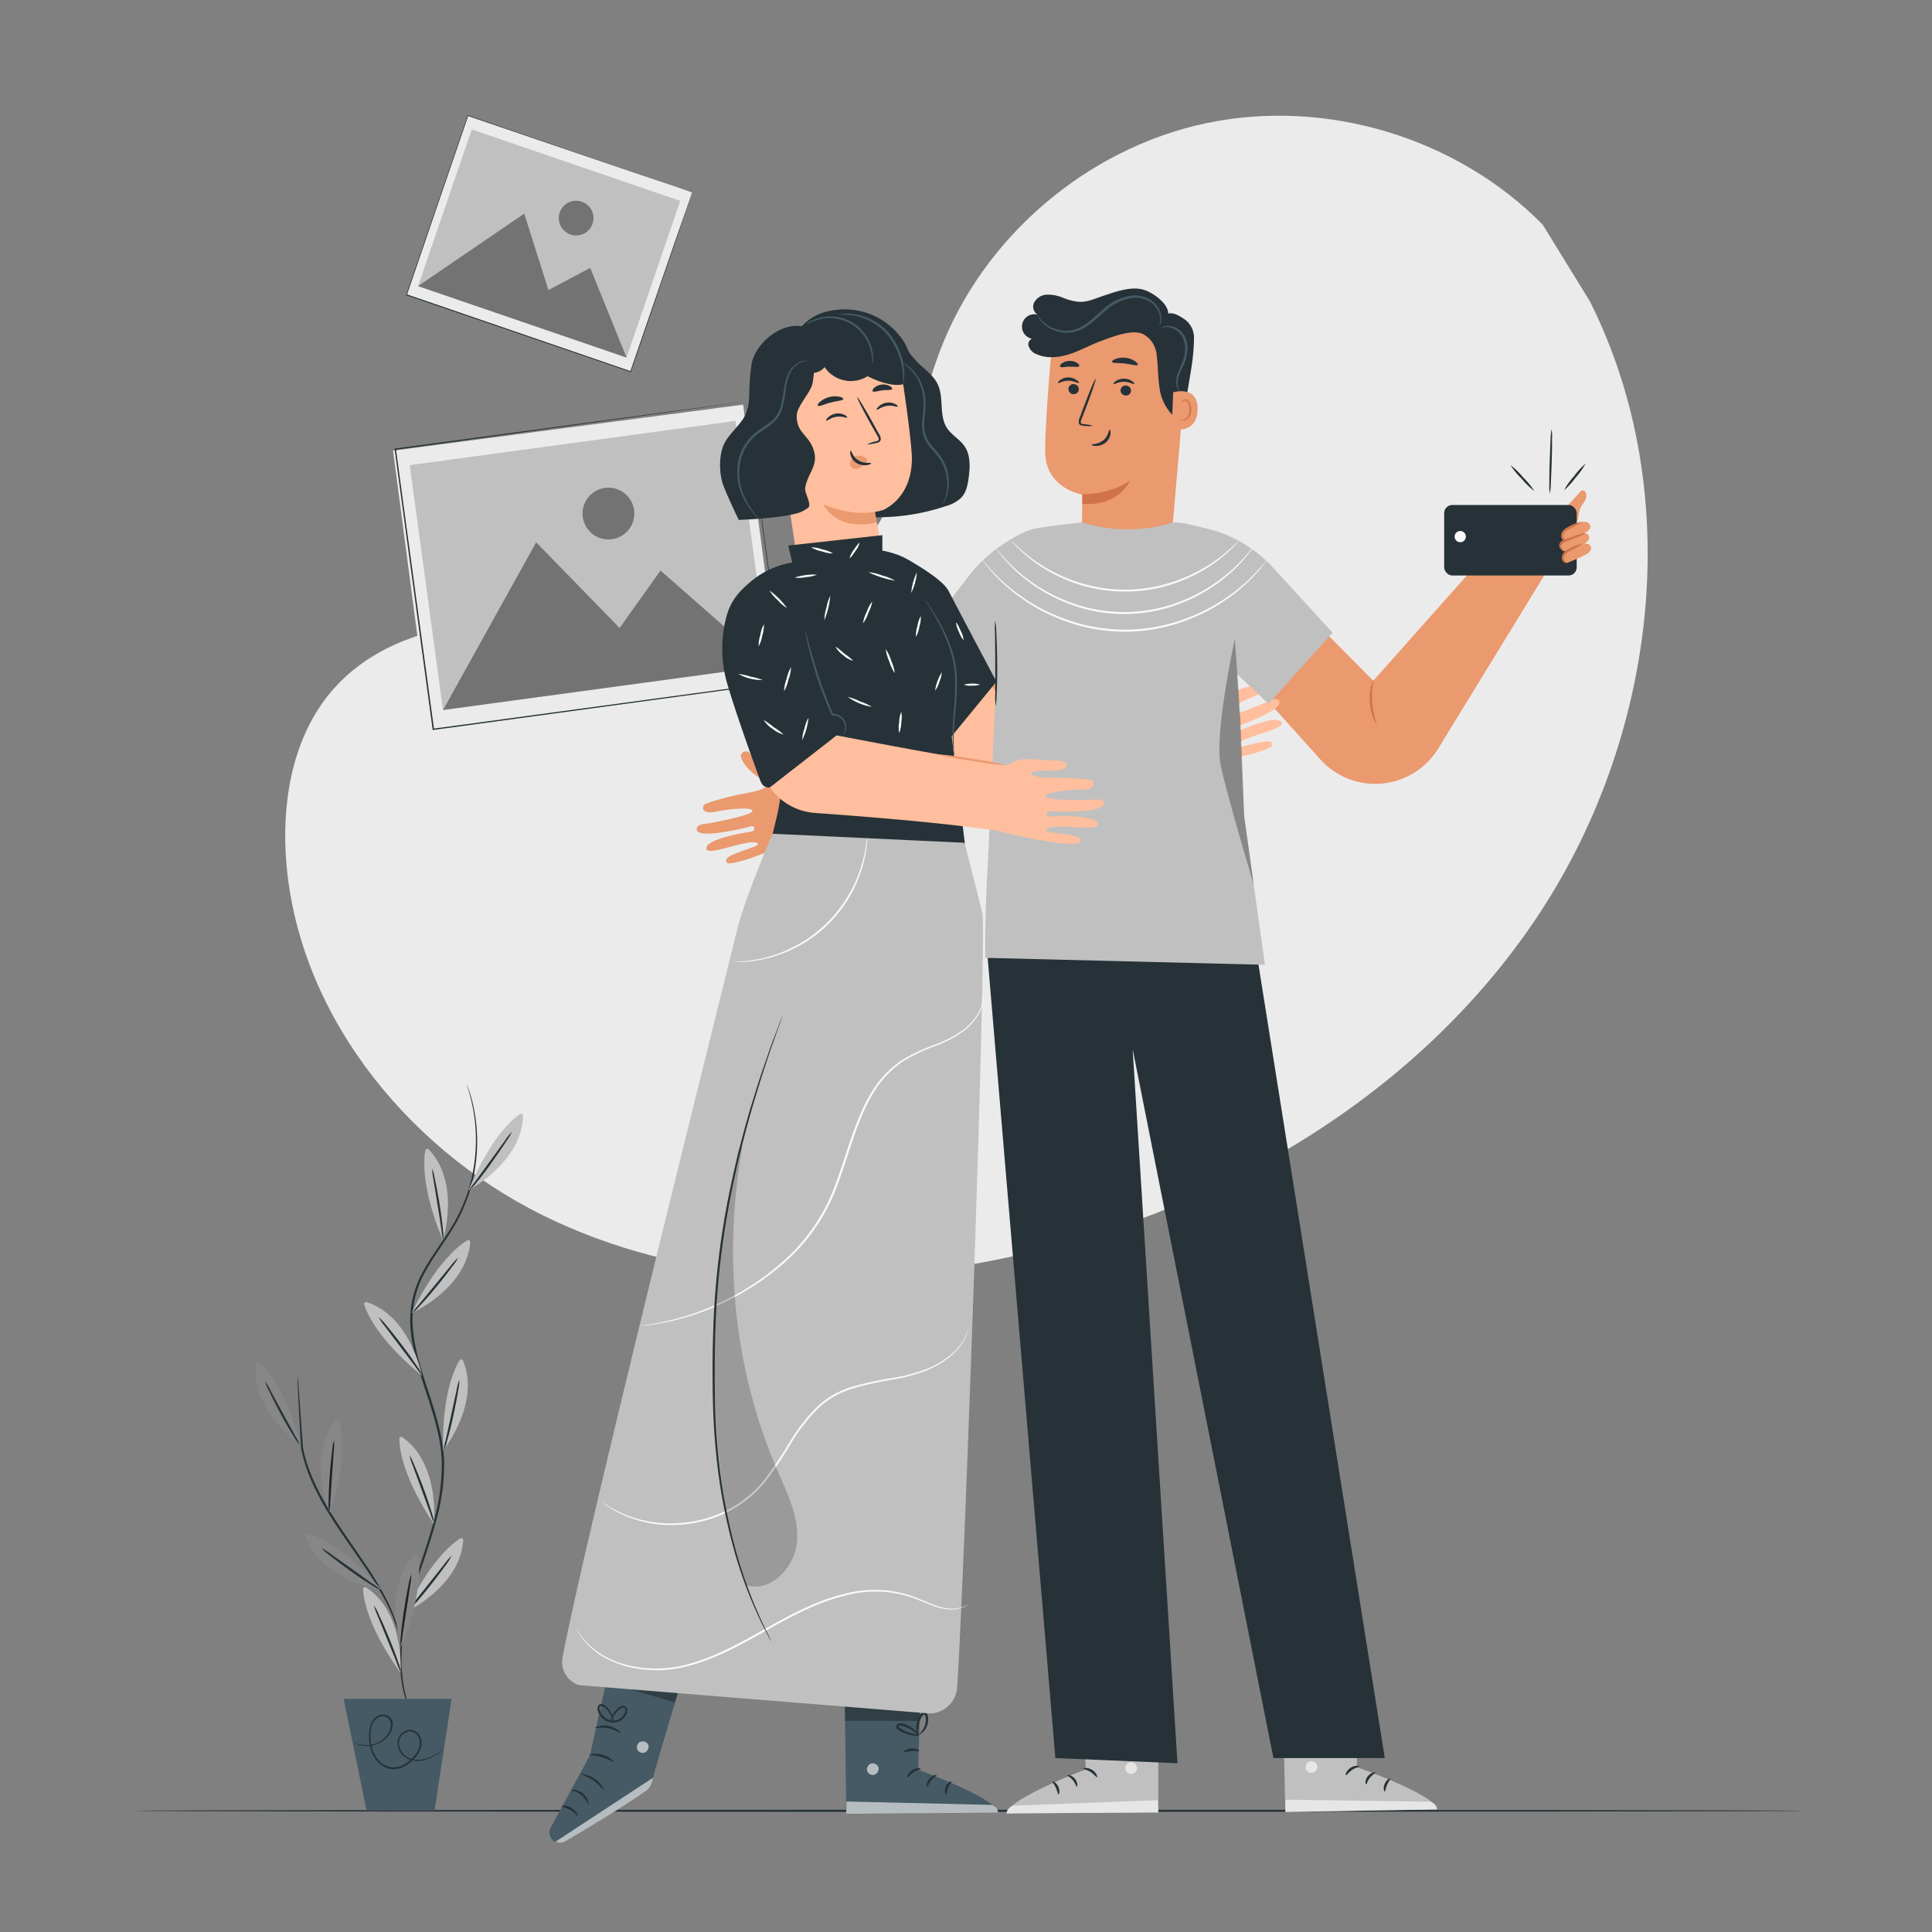 <svg xmlns="http://www.w3.org/2000/svg" viewBox="0 0 500 500"><rect x="0" y="0" width="500" height="500" fill="#808080" stroke="none"/><g id="freepik--background-simple--inject-35"><path d="M411.47,78,399.25,58.14c-22.19-22.56-56.17-32.79-87.12-26.25s-57.89,29.65-69,59.26c-6.57,17.41-8.4,37.45-20.86,51.27-16.22,18-43.75,18.55-67.95,17.8s-51.75-.11-67.89,17.95c-10.1,11.31-13.31,27.39-12.5,42.53,2.16,40.09,30.45,75.94,66.43,93.76S218.65,333.87,258,326c55.16-11,107.62-41.14,139.16-87.72S436.7,128.29,411.47,78Z" style="fill:#ebebeb"></path></g><g id="freepik--Floor--inject-35"><path d="M467.21,468.63c0,.15-96.87.27-216.35.27s-216.36-.12-216.36-.27,96.85-.26,216.36-.26S467.21,468.49,467.21,468.63Z" style="fill:#263238"></path></g><g id="freepik--Pictures--inject-35"><rect x="106.82" y="109.74" width="91.52" height="73.17" transform="matrix(0.99, -0.13, 0.13, 0.99, -18.3, 21.87)" style="fill:#ebebeb"></rect><path d="M193,103.91l-.43.07-1.27.18-4.92.69-18.55,2.56-65.5,9,.14-.17c2.94,21.57,6.3,46.31,9.86,72.49h0l-.19-.15,90.69-12.29-.13.16c-2.93-21.85-5.37-40-7.07-52.61l-1.95-14.7c-.23-1.69-.4-3-.51-3.87s-.17-1.34-.17-1.34.07.44.19,1.3.31,2.17.54,3.84c.47,3.39,1.16,8.34,2,14.65,1.74,12.68,4.23,30.81,7.23,52.69l0,.15-.14,0-90.69,12.35-.17,0,0-.17h0c-3.55-26.18-6.9-50.92-9.83-72.5l0-.16.16,0,65.62-8.83,18.53-2.48,4.89-.64,1.25-.16Z" style="fill:#263238"></path><rect x="109.97" y="114.35" width="85.09" height="63.96" transform="translate(-18.31 21.86) rotate(-7.73)" style="fill:#C0C0C0"></rect><polygon points="114.67 183.74 138.76 140.35 160.35 162.52 170.94 147.66 198.98 172.29 114.67 183.74" style="fill:#C0C0C0"></polygon><path d="M164.1,132a6.7,6.7,0,1,1-7.54-5.73A6.7,6.7,0,0,1,164.1,132Z" style="fill:#C0C0C0"></path><g style="opacity:0.4"><polygon points="114.67 183.74 138.76 140.35 160.35 162.52 170.94 147.66 198.98 172.29 114.67 183.74"></polygon></g><g style="opacity:0.4"><path d="M164.1,132a6.7,6.7,0,1,1-7.54-5.73A6.7,6.7,0,0,1,164.1,132Z"></path></g><rect x="117.63" y="32.35" width="49.04" height="61.34" transform="translate(36.45 177.07) rotate(-71.08)" style="fill:#ebebeb"></rect><path d="M179.12,49.77l-.28-.09-.82-.27-3.15-1.07L163,44.3,121.05,30l.14-.06C116.46,43.73,111,59.56,105.31,76.31h0l-.07-.15,58,19.91-.12.06,11.58-33.65L178,53.09l.85-2.47c.2-.56.31-.85.31-.85l-.28.84c-.19.56-.47,1.38-.83,2.46-.74,2.17-1.81,5.34-3.19,9.38L163.31,96.19l0,.1-.09,0-58-19.86-.11,0,0-.11h0c5.74-16.75,11.17-32.58,15.91-46.38l0-.1.1,0,42,14.44,11.84,4.09,3.13,1.08.79.28Z" style="fill:#263238"></path><rect x="120.68" y="34.49" width="42.87" height="57.03" transform="translate(36.44 177.03) rotate(-71.08)" style="fill:#C0C0C0"></rect><polygon points="108.19 74.04 135.67 55.29 141.94 75.06 152.75 69.34 162.15 92.53 108.19 74.04" style="fill:#C0C0C0"></polygon><path d="M153.36,57.9a4.49,4.49,0,1,1-2.79-5.7A4.48,4.48,0,0,1,153.36,57.9Z" style="fill:#C0C0C0"></path><g style="opacity:0.4"><polygon points="108.19 74.04 135.67 55.29 141.94 75.06 152.75 69.34 162.15 92.53 108.19 74.04"></polygon></g><g style="opacity:0.4"><path d="M153.36,57.9a4.49,4.49,0,1,1-2.79-5.7A4.48,4.48,0,0,1,153.36,57.9Z"></path></g></g><g id="freepik--Characters--inject-35"><path d="M337.69,158.31l17.71,17.88L387,140.64l13,7.71L372,194.06a19.17,19.17,0,0,1-13.15,8.57h0a19.12,19.12,0,0,1-17.16-6.11l-19.54-21.74Z" style="fill:#eb996e"></path><path d="M356.35,187.68a11.67,11.67,0,0,1-1.79-5.84,11.82,11.82,0,0,1,.89-6.05,31.83,31.83,0,0,0-.38,6A32.32,32.32,0,0,0,356.35,187.68Z" style="fill:#d1734a"></path><path d="M401.55,111.11a11.64,11.64,0,0,1,.12,2.43c0,1.5,0,3.58-.09,5.87s-.15,4.36-.24,5.86a10.56,10.56,0,0,1-.26,2.43,11.31,11.31,0,0,1-.11-2.43c0-1.51,0-3.58.09-5.87s.15-4.36.24-5.86A11.79,11.79,0,0,1,401.55,111.11Z" style="fill:#263238"></path><path d="M397.08,127.08a20.74,20.74,0,0,1-3.28-3.18,20.75,20.75,0,0,1-2.9-3.53,19.57,19.57,0,0,1,3.29,3.18A19.83,19.83,0,0,1,397.08,127.08Z" style="fill:#263238"></path><path d="M410.34,120a19.21,19.21,0,0,1-2.57,3.6,19,19,0,0,1-3,3.28,18.32,18.32,0,0,1,2.56-3.6A18.76,18.76,0,0,1,410.34,120Z" style="fill:#263238"></path><path d="M405.56,131l3.43-3.75a1.15,1.15,0,0,1,.45-.34.81.81,0,0,1,.82.37,2.26,2.26,0,0,1-.12,2.37,15.73,15.73,0,0,0-1.28,2.16,17,17,0,0,0-.41,2.26,2.18,2.18,0,0,1-1.35,1.73" style="fill:#eb996e"></path><rect x="373.75" y="130.69" width="34.3" height="18.25" rx="2.11" style="fill:#263238"></rect><path d="M409.55,135.05,406,136.91a5.9,5.9,0,0,0-1.12.71,2,2,0,0,0-.71,1.1.93.93,0,0,0,.29.95,1.31,1.31,0,0,0,1.1,0,22.44,22.44,0,0,0,4.63-1.8,2.75,2.75,0,0,0,1.23-1,1.21,1.21,0,0,0,.08-1,1.32,1.32,0,0,0-.93-.75,4,4,0,0,0-1.24-.06" style="fill:#eb996e"></path><path d="M409.24,137.86l-3.53,1.86a5.9,5.9,0,0,0-1.12.71,2.05,2.05,0,0,0-.71,1.1c-.07.35.25.75.53,1s.5.13.86,0a21.86,21.86,0,0,0,4.63-1.79,2.77,2.77,0,0,0,1.23-1.06,1.21,1.21,0,0,0,.08-.95,1.36,1.36,0,0,0-.93-.75,4,4,0,0,0-1.24-.05" style="fill:#eb996e"></path><path d="M409.35,135.06l-2.94,1.45a5.77,5.77,0,0,0-1.44.89,2,2,0,0,0-.67,1.5,1.17,1.17,0,0,0,1.06,1.12" style="fill:#eb996e"></path><path d="M405.36,140s-.13.1-.37,0a1.26,1.26,0,0,1-.78-.63,1.67,1.67,0,0,1,0-1.51,3,3,0,0,1,1.24-1.28,13.31,13.31,0,0,1,3.9-1.59c.1.17-1.57,1.11-3.57,2.15-1,.51-1.42,1.45-1.16,2S405.38,139.94,405.36,140Z" style="fill:#d1734a"></path><path d="M404.78,142.62s-.16,0-.37-.13a2,2,0,0,1-.74-.77,1.2,1.2,0,0,1-.11-.83,1.47,1.47,0,0,1,.53-.79,5.61,5.61,0,0,1,1.69-.81c2.39-.89,4.38-1.48,4.44-1.31s-1.82,1-4.21,1.91a6.55,6.55,0,0,0-1.56.68.82.82,0,0,0-.37,1C404.37,142.2,404.87,142.54,404.78,142.62Z" style="fill:#d1734a"></path><path d="M409.53,140.71c-1.17.62-2.15,1.18-3.33,1.8a5.9,5.9,0,0,0-1.12.71,2.05,2.05,0,0,0-.71,1.1.94.94,0,0,0,.29,1,1.17,1.17,0,0,0,1.35.2c1.52-.68,2.92-1.18,4.38-2a2.81,2.81,0,0,0,1.23-1.05,1.24,1.24,0,0,0,.08-1,1.36,1.36,0,0,0-.93-.75,4,4,0,0,0-1.24,0" style="fill:#eb996e"></path><path d="M405.54,145.63s-.13.1-.37.05a1.26,1.26,0,0,1-.78-.63,1.67,1.67,0,0,1,0-1.51,3,3,0,0,1,1.24-1.28,13,13,0,0,1,3.9-1.59c.1.16-1.57,1.1-3.57,2.14-1,.51-1.42,1.45-1.16,2S405.56,145.54,405.54,145.63Z" style="fill:#d1734a"></path><path d="M379.36,138.87a1.45,1.45,0,1,1-1.44-1.44A1.44,1.44,0,0,1,379.36,138.87Z" style="fill:#fafafa"></path><path d="M280.13,437.7l.86,20.2s-20.25,7.66-20.46,11.41l39.24-.25,0-31.54Z" style="fill:#C0C0C0"></path><g style="opacity:0.6"><path d="M293.11,456.12a1.62,1.62,0,0,1,1.12,1.83,1.54,1.54,0,0,1-1.79,1.12,1.68,1.68,0,0,1-1.18-1.93,1.61,1.61,0,0,1,2-1" style="fill:#fff"></path></g><g style="opacity:0.6"><path d="M299.77,469.06l-.13-3.18-37.57,1.43s-1.74.77-1.54,2Z" style="fill:#fff"></path></g><path d="M280.35,457.71c0,.19,1,.27,1.91.88s1.46,1.41,1.64,1.34-.12-1.19-1.28-1.9S280.31,457.53,280.35,457.71Z" style="fill:#263238"></path><path d="M276.25,459.44c-.05.18.79.5,1.44,1.31s.85,1.66,1,1.65.31-1.09-.53-2.08S276.25,459.26,276.25,459.44Z" style="fill:#263238"></path><path d="M273.94,464.38c.18,0,.44-.92-.06-2s-1.4-1.45-1.48-1.29.48.71.87,1.58S273.75,464.36,273.94,464.38Z" style="fill:#263238"></path><path d="M280.67,453.08c.08.18,1-.09,2,0s1.93.4,2,.24-.72-.84-2-.9S280.57,452.93,280.67,453.08Z" style="fill:#263238"></path><g style="opacity:0.3"><polygon points="280.31 441.7 280.45 445.3 299.74 445 299.74 440.84 280.31 441.7"></polygon></g><path d="M280.57,449a3.71,3.71,0,0,0,2,0,8.77,8.77,0,0,0,2.06-.65,7.64,7.64,0,0,0,1.12-.6,2.57,2.57,0,0,0,.59-.47.83.83,0,0,0,.08-1,1,1,0,0,0-.84-.43,2.35,2.35,0,0,0-.74.11,6.74,6.74,0,0,0-1.22.42,7.13,7.13,0,0,0-1.8,1.2c-.9.85-1.21,1.57-1.15,1.61s.53-.54,1.45-1.24a7.53,7.53,0,0,1,1.75-1,6.49,6.49,0,0,1,1.13-.36c.41-.11.76-.12.87.07s.05.1,0,.22a2.38,2.38,0,0,1-.43.34,10.23,10.23,0,0,1-1,.6,11.06,11.06,0,0,1-1.89.74A13.64,13.64,0,0,0,280.57,449Z" style="fill:#263238"></path><path d="M280.82,449.28a3.21,3.21,0,0,0,.51-1.91,6.2,6.2,0,0,0-.29-2.15,7,7,0,0,0-.5-1.19,1.65,1.65,0,0,0-1.26-1,.92.92,0,0,0-.82.55,2.87,2.87,0,0,0-.2.73,4.17,4.17,0,0,0,0,1.32,4.46,4.46,0,0,0,.85,2c.77,1,1.58,1.24,1.59,1.17s-.61-.46-1.2-1.43a4.54,4.54,0,0,1-.63-1.84,4,4,0,0,1,0-1.14c0-.42.21-.75.37-.71s.52.3.69.64a7.16,7.16,0,0,1,.49,1.06,7,7,0,0,1,.39,2C280.92,448.53,280.72,449.25,280.82,449.28Z" style="fill:#263238"></path><path d="M351.53,437.11l-.37,20.22s20.43,7.17,20.73,10.91l-39.24.7-.72-31.53Z" style="fill:#C0C0C0"></path><g style="opacity:0.6"><path d="M339,455.85a1.6,1.6,0,0,0-1.08,1.85,1.54,1.54,0,0,0,1.82,1.08,1.69,1.69,0,0,0,1.13-2,1.6,1.6,0,0,0-2-.92" style="fill:#fff"></path></g><g style="opacity:0.6"><path d="M332.65,468.94l.05-3.18,37.6.52s1.76.73,1.59,2Z" style="fill:#fff"></path></g><path d="M351.79,457.12c0,.2-1,.3-1.89.93s-1.42,1.45-1.6,1.38.09-1.19,1.23-1.93S351.83,457,351.79,457.12Z" style="fill:#263238"></path><path d="M355.94,458.75c0,.19-.78.53-1.42,1.35s-.81,1.68-1,1.68-.33-1.09.48-2.1S355.93,458.57,355.94,458.75Z" style="fill:#263238"></path><path d="M358.36,463.64c-.17,0-.46-.91,0-2s1.36-1.49,1.44-1.33-.46.73-.83,1.6S358.55,463.61,358.36,463.64Z" style="fill:#263238"></path><path d="M351.36,452.51c-.07.17-1-.08-2,0s-1.92.44-2,.28.7-.86,2-.95S351.46,452.35,351.36,452.51Z" style="fill:#263238"></path><g style="opacity:0.3"><polygon points="351.45 441.12 351.39 444.72 332.1 444.89 332 440.73 351.45 441.12"></polygon></g><path d="M351.36,448.42a3.56,3.56,0,0,1-2,0,8.5,8.5,0,0,1-2.07-.6,9.43,9.43,0,0,1-1.14-.58,2.23,2.23,0,0,1-.6-.45.83.83,0,0,1-.1-1,1,1,0,0,1,.83-.46,2.73,2.73,0,0,1,.74.09,7.27,7.27,0,0,1,1.22.4,6.93,6.93,0,0,1,1.84,1.16c.92.82,1.25,1.53,1.18,1.57s-.54-.53-1.48-1.21a7.85,7.85,0,0,0-1.77-.95,7.46,7.46,0,0,0-1.13-.33c-.42-.1-.77-.1-.88.09s0,.1,0,.22a1.86,1.86,0,0,0,.44.33,11,11,0,0,0,1.05.57,10.86,10.86,0,0,0,1.92.7A14,14,0,0,1,351.36,448.42Z" style="fill:#263238"></path><path d="M351.12,448.7a3.11,3.11,0,0,1-.55-1.89,6.33,6.33,0,0,1,.71-3.35,1.61,1.61,0,0,1,1.23-1,.91.91,0,0,1,.83.54,2.49,2.49,0,0,1,.22.71,4.26,4.26,0,0,1,0,1.33,4.62,4.62,0,0,1-.8,2c-.75,1-1.55,1.27-1.56,1.21s.59-.48,1.16-1.46A4.53,4.53,0,0,0,353,445a4.4,4.4,0,0,0-.05-1.14c-.07-.41-.24-.75-.39-.7s-.52.32-.68.65a6.65,6.65,0,0,0-.81,3.05C351,448,351.22,448.67,351.12,448.7Z" style="fill:#263238"></path><polygon points="324.86 244.41 358.38 454.99 329.56 454.99 293.13 271.5 304.73 456.32 273.13 454.99 255.15 242.51 324.86 244.41" style="fill:#263238"></polygon><path d="M268.73,158.08l-2.87,17.32c-.6,28.06-59.24,41.51-59.24,41.51l0-.07a126.05,126.05,0,0,1-12.45,5.3c-6,1.88-6.14,1.35-6.24.61-.27-2,10.36-3.7,7.86-4.65s-12.76,3.64-13,1.57c-.26-2.69,10.9-4.31,11.84-4.51s.67-1.57-.17-1.34c-1.2.34-13.87,3.52-14.15.88-.16-1.46,2.5-1.5,2.5-1.5s12.08-2.11,11.91-3.35-7.31-.26-9.7.25-3.55-.42-2.9-1.64c.44-.84,7.7-2.57,10.06-3s8.89-1.56,5.23-3.62-5.69-5-5.68-6.22a1.31,1.31,0,0,1,2.42-.55,15.38,15.38,0,0,0,3.23,2.75,10.07,10.07,0,0,0,3.12,1.44c1.26.34,2.35.58,3.28.76,5.57-1.82,25.3-10.41,36.81-20.52,2.75-2.42,9.81-27.75,9.81-27.75" style="fill:#eb996e"></path><path d="M331.69,187c-1.25-2.39-11.49,2.35-12.38,2.69s-1.42-1-.59-1.21c1.18-.37,13.55-4.63,12.34-7-.68-1.31-2.92.11-2.92.11s-11.27,4.83-11.8,3.7,6-4.22,8.25-5.09,2.75-2.29,1.54-3c-.83-.47-7.85,2-10.08,3s-8.29,3.55-6.35-.18,2-7.32,1.36-8.31a1.31,1.31,0,0,0-2.33.87,15.57,15.57,0,0,1-1.2,4.07,10.28,10.28,0,0,1-1.82,2.9c-.88,1-1.66,1.77-2.34,2.43-5,1.35-22.28,1.45-36.76,2.48a8.85,8.85,0,0,1-8.14-4.17L243.42,156l-5.72,3.42-16.46,15.5L238,195.24c15.83,23.18,72.29,2.41,72.29,2.41v-.06a126.16,126.16,0,0,0,13.32-2.37c6-1.68,5.87-2.22,5.56-2.89-.85-1.79-10.71,2.56-9.13.39S332.66,188.8,331.69,187Z" style="fill:#ffbe9d"></path><path d="M306.82,97.25l-3.93,45.57L280.07,141c-.14-2.67.05-13,.05-13s-9.5-1.47-9.62-11c-.05-4.61.6-14.14,1.3-22.73a17.58,17.58,0,0,1,18.54-16.13h0A17.58,17.58,0,0,1,306.82,97.25Z" style="fill:#eb996e"></path><path d="M280.1,127.89a22.16,22.16,0,0,0,12.38-3.52s-2.93,6.83-12.4,6Z" style="fill:#d1734a"></path><path d="M276.5,100.63a1.35,1.35,0,0,0,1.31,1.37,1.29,1.29,0,0,0,1.39-1.22,1.35,1.35,0,0,0-1.3-1.37A1.3,1.3,0,0,0,276.5,100.63Z" style="fill:#263238"></path><path d="M273.83,99.11c.17.18,1.19-.58,2.65-.58s2.53.73,2.69.55-.09-.39-.56-.73a3.73,3.73,0,0,0-2.15-.67,3.54,3.54,0,0,0-2.11.69C273.9,98.71,273.75,99,273.83,99.11Z" style="fill:#263238"></path><path d="M290,101a1.35,1.35,0,0,0,1.3,1.36,1.29,1.29,0,0,0,1.4-1.22,1.36,1.36,0,0,0-1.31-1.37A1.29,1.29,0,0,0,290,101Z" style="fill:#263238"></path><path d="M288.17,99.38c.17.18,1.2-.58,2.66-.58s2.53.74,2.68.56-.09-.4-.56-.74A3.66,3.66,0,0,0,290.8,98a3.54,3.54,0,0,0-2.11.68C288.24,99,288.09,99.3,288.17,99.38Z" style="fill:#263238"></path><path d="M282.88,110.2a9.72,9.72,0,0,0-2.37-.42c-.38,0-.73-.12-.79-.37a1.91,1.91,0,0,1,.25-1.11c.35-.9.71-1.84,1.1-2.83,1.53-4,2.64-7.36,2.47-7.42s-1.53,3.16-3.06,7.2c-.37,1-.72,2-1.06,2.85a2.19,2.19,0,0,0-.19,1.47.91.91,0,0,0,.61.54,2.64,2.64,0,0,0,.63.09A9.05,9.05,0,0,0,282.88,110.2Z" style="fill:#263238"></path><path d="M287.17,111.21c-.24,0-.24,1.57-1.6,2.7s-3,1-3.05,1.17.38.31,1.09.33a4,4,0,0,0,2.55-.89,3.44,3.44,0,0,0,1.23-2.26C287.46,111.6,287.28,111.2,287.17,111.21Z" style="fill:#263238"></path><path d="M287.79,93.66c.15.4,1.61.21,3.32.42s3.09.67,3.32.32c.1-.18-.14-.55-.7-.93a5.49,5.49,0,0,0-2.46-.87,5.6,5.6,0,0,0-2.59.31C288.05,93.16,287.73,93.47,287.79,93.66Z" style="fill:#263238"></path><path d="M274.36,94.89c.26.33,1.27,0,2.48,0s2.23.22,2.46-.13c.11-.17-.05-.5-.5-.81a3.41,3.41,0,0,0-2-.54,3.37,3.37,0,0,0-2,.66C274.39,94.38,274.25,94.72,274.36,94.89Z" style="fill:#263238"></path><path d="M296.51,86.83l.06,0a7.43,7.43,0,0,1,2.77,4.83l0,.19c.37,2.71.3,5.46.7,8.17a12.32,12.32,0,0,0,3.34,7.32c.82.76,2.27,1.29,2.95.39a2.41,2.41,0,0,0,.34-1.24C307.2,100,309,94.2,309,87.36a5.78,5.78,0,0,0-2.39-4.69c-1.44-1-3.18-2.09-4.78-1.34s-3.65,3.73-4.88,5" style="fill:#263238"></path><path d="M303.62,101.54c.16-.07,6.53-1.93,6.32,4.56s-6.68,5-6.69,4.76S303.62,101.54,303.62,101.54Z" style="fill:#eb996e"></path><path d="M305.31,108.47s.11.08.3.17a1.18,1.18,0,0,0,.85,0,2.81,2.81,0,0,0,1.37-2.47,3.73,3.73,0,0,0-.26-1.63,1.34,1.34,0,0,0-.83-.9.56.56,0,0,0-.67.29c-.1.18-.06.31-.09.32s-.14-.11-.08-.38a.7.7,0,0,1,.27-.4.88.88,0,0,1,.63-.14,1.57,1.57,0,0,1,1.15,1,3.85,3.85,0,0,1,.33,1.82,3,3,0,0,1-1.73,2.76,1.22,1.22,0,0,1-1-.21C305.32,108.62,305.29,108.48,305.31,108.47Z" style="fill:#d1734a"></path><path d="M302,82.34c1.6-2.6-2.78-6.33-6-7.34s-7.43.55-10.61,1.61c-2,.67-4,1.6-6.14,1.51a14.46,14.46,0,0,1-4.11-1.05,10.53,10.53,0,0,0-4.16-.82,3.91,3.91,0,0,0-3.41,2.17,2.45,2.45,0,0,0,1.64,3.31,3.19,3.19,0,1,0-.85,5.91c-.93-.7-2.34.45-2.23,1.61a3.36,3.36,0,0,0,2.22,2.45c2.71,1.19,5.87.81,8.67-.13s5.4-2.41,8.18-3.42,7.43-2.83,10.22-1.85c2,.72,3.48,3.2,4.64,2.65A4,4,0,0,0,302.16,86a11.17,11.17,0,0,0-.13-3.69" style="fill:#263238"></path><path d="M268.47,81.55c.06,0,.34.48,1,1.24a8.93,8.93,0,0,0,3.6,2.32,8.17,8.17,0,0,0,6.19-.25c2.21-1,4.1-3,6.28-4.83a13.44,13.44,0,0,1,7.29-3.51,7.52,7.52,0,0,1,6.21,2.15,5.65,5.65,0,0,1,1.47,4.2,4,4,0,0,1-.28,1.19c-.11.26-.19.38-.21.37a10.52,10.52,0,0,0,.24-1.57A5.59,5.59,0,0,0,298.75,79a7.1,7.1,0,0,0-5.82-1.87A13.16,13.16,0,0,0,286,80.52c-2.13,1.82-4.08,3.85-6.44,4.88A8.81,8.81,0,0,1,269.32,83a5.7,5.7,0,0,1-.68-1C268.51,81.7,268.45,81.56,268.47,81.55Z" style="fill:#455a64"></path><path d="M305.28,101.26s-.28-.18-.53-.69a4.36,4.36,0,0,1-.32-2.36c.14-2.09,2-4.33,2.23-7.22a6.59,6.59,0,0,0-.72-3.88A5,5,0,0,0,303.52,85a4.18,4.18,0,0,0-2.16-.3c-.52.09-.81.21-.83.16s.23-.23.78-.4a4,4,0,0,1,2.37.11,5.31,5.31,0,0,1,2.77,2.21,6.91,6.91,0,0,1,.84,4.24A11.75,11.75,0,0,1,306,95.14a12.18,12.18,0,0,0-1.16,3.13A4.89,4.89,0,0,0,305.28,101.26Z" style="fill:#455a64"></path><path d="M257.73,177.34s-1.31,31.33-2.24,49c-.66,12.53-.5,21.55-.5,21.55l72.38,1.8L322,211.41l-1.8-36.9,8.11,7.65,16.56-18.42-15.39-16.82a34.09,34.09,0,0,0-17.41-10.19l-5.76-1.34c-.87-.1-1.76-.17-2.69-.21h0a39.06,39.06,0,0,1-23.56,0c-1.33.17-3.38.35-6.07.72-5.74.78-6.72.83-9.27,2a40.69,40.69,0,0,0-12.95,9.82l-7.67,9.91,13.64,19.66" style="fill:#C0C0C0"></path><g style="opacity:0.3"><path d="M319.57,165.36S314.2,189.88,315.9,198s8.59,31,8.59,31L322,211.21,321,185.7Z"></path></g><path d="M257.54,160.54a18.58,18.58,0,0,1,.31,3.25c.11,2,.2,4.8.22,7.87s0,5.86-.13,7.87a20,20,0,0,1-.26,3.26,20.41,20.41,0,0,1-.11-3.26c0-2.17,0-4.87,0-7.86s-.05-5.7-.07-7.86A22.18,22.18,0,0,1,257.54,160.54Z" style="fill:#263238"></path><path d="M320.58,140a2.82,2.82,0,0,1-.43.52c-.3.32-.72.83-1.33,1.4a37.42,37.42,0,0,1-5.52,4.46,39.72,39.72,0,0,1-9.44,4.64A39.77,39.77,0,0,1,269,146.34a37.07,37.07,0,0,1-5.51-4.47c-.61-.57-1-1.08-1.33-1.39a2.81,2.81,0,0,1-.42-.52,4,4,0,0,1,.5.44c.33.3.76.78,1.39,1.33a41.77,41.77,0,0,0,5.57,4.3,40.69,40.69,0,0,0,9.39,4.51,39.08,39.08,0,0,0,25.1,0,41.11,41.11,0,0,0,9.39-4.49,40.52,40.52,0,0,0,5.58-4.3c.63-.54,1.07-1,1.4-1.32A3.91,3.91,0,0,1,320.58,140Z" style="fill:#fafafa"></path><path d="M324.27,141.65a3.55,3.55,0,0,1-.43.66c-.32.4-.73,1.05-1.37,1.78a39,39,0,0,1-5.92,5.78A41.68,41.68,0,0,1,305.92,156a39.87,39.87,0,0,1-29.48.17,42,42,0,0,1-10.7-6,38.19,38.19,0,0,1-6-5.71c-.65-.73-1.07-1.37-1.39-1.77a3.18,3.18,0,0,1-.44-.65,5.34,5.34,0,0,1,.52.58c.35.39.79,1,1.46,1.71a41.4,41.4,0,0,0,6.06,5.55,42.29,42.29,0,0,0,10.64,5.85,39.91,39.91,0,0,0,29.14-.17,42.13,42.13,0,0,0,10.57-6,41,41,0,0,0,6-5.62c.67-.71,1.1-1.33,1.44-1.72A6.44,6.44,0,0,1,324.27,141.65Z" style="fill:#fafafa"></path><path d="M328.05,144.71a7.05,7.05,0,0,1-.5.71c-.36.44-.83,1.15-1.55,2a44.3,44.3,0,0,1-6.64,6.29,49,49,0,0,1-5.26,3.53,50.08,50.08,0,0,1-6.57,3.12,44.79,44.79,0,0,1-32.62.09,49.59,49.59,0,0,1-6.58-3.08,48.36,48.36,0,0,1-5.28-3.5,44,44,0,0,1-6.68-6.26c-.73-.8-1.2-1.5-1.56-1.94a5,5,0,0,1-.5-.7,4.74,4.74,0,0,1,.59.64c.38.42.87,1.09,1.62,1.87a46.78,46.78,0,0,0,6.75,6.09,49.13,49.13,0,0,0,5.27,3.42,50.86,50.86,0,0,0,6.54,3,44.85,44.85,0,0,0,32.28-.09,49.28,49.28,0,0,0,6.52-3.05,47.79,47.79,0,0,0,5.25-3.44,46.61,46.61,0,0,0,6.72-6.14c.74-.77,1.23-1.45,1.61-1.88A4.75,4.75,0,0,1,328.05,144.71Z" style="fill:#fafafa"></path><path d="M222.8,82.31c3.29-.19,6.32,1.8,8.59,4.19s4,5.22,6.35,7.53c1.75,1.71,3.87,3.18,4.93,5.4,1.69,3.51.28,8.06,2.4,11.33,1.2,1.85,3.32,2.92,4.56,4.74,1.55,2.28,1.43,5.27,1.08,8-.24,1.89-.62,3.89-1.93,5.29a9.12,9.12,0,0,1-3.87,2.15,55.46,55.46,0,0,1-33.29.71" style="fill:#263238"></path><path d="M200.22,104.28a16.94,16.94,0,0,1,15.22-19c9-.86,17.05,5.86,18.4,14.83C235,108,236,115.93,236,118.82c-.11,8.69-5.2,12.07-7.26,13.09a11.17,11.17,0,0,1-2.28.56h0s-.06,0-.05.07l1.93,10c.87,6.53-2.78,12.36-9.3,13.31s-11.67-4.06-12.67-10.6Z" style="fill:#ffbe9d"></path><path d="M232.34,105.22c-.14.21-1.29-.41-2.76-.19s-2.44,1.11-2.63,1,0-.41.46-.82a3.76,3.76,0,0,1,2.07-1,3.62,3.62,0,0,1,2.23.38C232.21,104.83,232.41,105.13,232.34,105.22Z" style="fill:#263238"></path><path d="M219.25,108.06c-.14.2-1.29-.41-2.76-.2s-2.44,1.11-2.62,1,0-.42.45-.83a3.79,3.79,0,0,1,2.07-1,3.63,3.63,0,0,1,2.23.37C219.12,107.67,219.33,108,219.25,108.06Z" style="fill:#263238"></path><path d="M224.34,115a10.4,10.4,0,0,1,2.33-.78c.37-.09.71-.22.74-.48a2,2,0,0,0-.41-1.08l-1.53-2.7c-2.14-3.85-3.74-7-3.59-7.12s2,3,4.15,6.82c.52,1,1,1.85,1.49,2.72a2.19,2.19,0,0,1,.41,1.44,1,1,0,0,1-.54.64,2.17,2.17,0,0,1-.63.18A9.76,9.76,0,0,1,224.34,115Z" style="fill:#263238"></path><path d="M226.41,132.48s-5.62,1.3-13.34-1.94c0,0,3.33,7.18,13.86,4.63Z" style="fill:#eb996e"></path><path d="M224.24,118.65a2.67,2.67,0,0,0-2.52-.64,2.42,2.42,0,0,0-1.54,1.14,1.55,1.55,0,0,0,.14,1.77,1.8,1.8,0,0,0,2,.21,5.75,5.75,0,0,0,1.71-1.4,1.59,1.59,0,0,0,.36-.5.5.5,0,0,0-.08-.54" style="fill:#eb996e"></path><path d="M220.16,116.66c.24,0,.48,1.55,2,2.48s3.2.51,3.25.73-.34.37-1,.49a4,4,0,0,1-2.7-.52,3.48,3.48,0,0,1-1.58-2.09C219.93,117.09,220.05,116.67,220.16,116.66Z" style="fill:#263238"></path><path d="M218.24,103.27c-.09.42-1.58.45-3.28.91s-3,1.13-3.3.81c-.13-.16.06-.57.56-1a6,6,0,0,1,5-1.31C217.91,102.8,218.28,103.07,218.24,103.27Z" style="fill:#263238"></path><path d="M230.86,100.69c-.22.37-1.28.17-2.5.33s-2.22.55-2.51.24c-.12-.16,0-.51.39-.9a3.66,3.66,0,0,1,4-.46C230.75,100.18,231,100.51,230.86,100.69Z" style="fill:#263238"></path><path d="M235.55,98.19c-1.8,2.75-7.51,1-11-.83A8.2,8.2,0,0,1,213.4,95c-2,2.51-6,1.68-7.44-1.15s-.63-6.73,1.37-9.2a12.81,12.81,0,0,1,7.84-4.26A18.19,18.19,0,0,1,233.64,88c1.89,2.87,3,6.73,1.91,10.16" style="fill:#263238"></path><path d="M207.85,84.49c-6.47-1.23-12.71,5.21-13.35,9.82-1.12,8,0,9-1.51,12.84-1,2.49-4.24,5-5.53,7.62-1.4,2.76-1.39,7.43-.42,10.37.81,2.49,4.15,9.41,4.15,9.41s9.62-.32,14.53-1.57a8.18,8.18,0,0,0,3.47-1.63c.93-.84-1-3.78-.81-5,.5-3.55,3.16-5.6,2.4-9.1-1-4.65-4.67-4.89-4.59-9.65,0-2.52,3.81-6.15,4.15-8.65s1.8-11.21-2.49-14.44" style="fill:#263238"></path><path d="M196.91,134.83s-.47-.53-1.28-1.52a20.31,20.31,0,0,1-2.86-4.54,15.1,15.1,0,0,1-1.4-7.72,12.24,12.24,0,0,1,4.25-8.37c1.33-1.08,2.86-1.89,4.15-3a8,8,0,0,0,2.69-4,24.46,24.46,0,0,0,.8-4.27,19.22,19.22,0,0,1,.74-3.63,6.25,6.25,0,0,1,3.28-4,5.24,5.24,0,0,1,1.91-.4,1.13,1.13,0,0,0-.52-.08,3.72,3.72,0,0,0-1.47.27,6.41,6.41,0,0,0-3.58,4,19.44,19.44,0,0,0-.83,3.69,25.11,25.11,0,0,1-.83,4.18,7.52,7.52,0,0,1-2.54,3.75c-1.24,1-2.77,1.84-4.16,3a12.62,12.62,0,0,0-4.41,8.77,15.27,15.27,0,0,0,1.55,7.93,19.53,19.53,0,0,0,3.06,4.52c.43.47.79.82,1,1S196.89,134.85,196.91,134.83Z" style="fill:#455a64"></path><path d="M243.92,130.65s.1-.11.24-.35a8.17,8.17,0,0,0,.54-1.08,11.39,11.39,0,0,0,.84-4.36,11.69,11.69,0,0,0-1.81-6.33,27.19,27.19,0,0,0-2.43-3,8.33,8.33,0,0,1-1.92-3.48c-.58-2.7.31-5.42.13-7.92a13.24,13.24,0,0,0-1.78-6.35,10.71,10.71,0,0,0-3-3.27,8,8,0,0,0-1-.63c-.24-.12-.37-.18-.38-.16s.48.32,1.28,1a11.28,11.28,0,0,1,2.79,3.29,13.22,13.22,0,0,1,1.6,6.16,26.77,26.77,0,0,1-.23,3.82,12.78,12.78,0,0,0,.08,4.22,8.65,8.65,0,0,0,2,3.71,29.31,29.31,0,0,1,2.41,3,11.55,11.55,0,0,1,1.85,6,12.23,12.23,0,0,1-.64,4.28C244.15,130.12,243.87,130.62,243.92,130.65Z" style="fill:#455a64"></path><path d="M216.55,81.41a28.77,28.77,0,0,1,4.17.23,15.17,15.17,0,0,1,8.64,4.65,18.88,18.88,0,0,1,4.15,9,25.16,25.16,0,0,1,.21,4.16,3.6,3.6,0,0,0,.23-1.11,12.66,12.66,0,0,0,0-3.11,18,18,0,0,0-4.12-9.31,14.88,14.88,0,0,0-9-4.67,13.18,13.18,0,0,0-3.11,0A3.69,3.69,0,0,0,216.55,81.41Z" style="fill:#455a64"></path><path d="M225.84,94.18a2.54,2.54,0,0,0,.14-1,10,10,0,0,0-.28-2.68,11,11,0,0,0-13.86-8.16,10.05,10.05,0,0,0-2.48,1,2.78,2.78,0,0,0-.79.6,20.91,20.91,0,0,1,3.37-1.26,11,11,0,0,1,13.37,7.87A19.1,19.1,0,0,1,225.84,94.18Z" style="fill:#455a64"></path><path d="M158.28,429l-5.59,25.24L142.52,473a2.66,2.66,0,0,0,1.22,3.68h0a2.64,2.64,0,0,0,2.43-.11c4.73-2.74,22.09-12.88,22.39-14.75.36-2.17,7.66-26.24,7.66-26.24Z" style="fill:#455a64"></path><g style="opacity:0.6"><path d="M143.74,476.64,169,460.08l-.26,1.07a4,4,0,0,1-1.54,2.28c-2.05,1.49-7.81,5.45-20.94,13.12a2.67,2.67,0,0,1-2.5.09Z" style="fill:#fff"></path></g><g style="opacity:0.6"><path d="M165.81,450.72a1.61,1.61,0,0,0-.92,1.93,1.53,1.53,0,0,0,1.9.93,1.68,1.68,0,0,0,1-2,1.6,1.6,0,0,0-2.09-.76" style="fill:#fff"></path></g><path d="M152.17,467.08a5.69,5.69,0,0,0-4.47-3.76c0-.07.35-.18,1-.12a4.17,4.17,0,0,1,2.16.95,4.25,4.25,0,0,1,1.31,2C152.29,466.69,152.24,467.07,152.17,467.08Z" style="fill:#263238"></path><path d="M149.56,470c-.15.08-.75-.94-2-1.63a21.05,21.05,0,0,0-2.37-.91,2.9,2.9,0,0,1,2.66.42C149.26,468.68,149.71,470,149.56,470Z" style="fill:#263238"></path><path d="M156.56,463.58a27.21,27.21,0,0,0-2.85-2.71,27.22,27.22,0,0,0-3.52-1.78,7.27,7.27,0,0,1,6.37,4.49Z" style="fill:#263238"></path><path d="M158.9,456.05c-.11.14-1.35-.78-3.14-1.29s-3.33-.43-3.34-.59a5.07,5.07,0,0,1,3.5,0A5.16,5.16,0,0,1,158.9,456.05Z" style="fill:#263238"></path><path d="M160.72,448.68a13,13,0,0,0-3.23-1.43,13,13,0,0,0-3.53,0c0-.06.32-.31,1-.5a5.79,5.79,0,0,1,5.08,1.06C160.55,448.27,160.77,448.64,160.72,448.68Z" style="fill:#263238"></path><path d="M157.88,445.86a2.39,2.39,0,0,1,.2-1,6.89,6.89,0,0,1,1.37-2.3,3,3,0,0,1,1.59-1.09,1.06,1.06,0,0,1,1.11.52,1.7,1.7,0,0,1,.12,1.23,3.74,3.74,0,0,1-4,2.58,4.33,4.33,0,0,1-3.6-3.22,1.51,1.51,0,0,1,.23-1.24,1,1,0,0,1,1.19-.27,3.69,3.69,0,0,1,1.44,1.26,7.64,7.64,0,0,1,1.24,2.37,2.45,2.45,0,0,1,.17,1,11.84,11.84,0,0,0-1.72-3.09,3.57,3.57,0,0,0-1.28-1.07.57.57,0,0,0-.66.15,1,1,0,0,0-.1.82,3.9,3.9,0,0,0,3.16,2.76,3.24,3.24,0,0,0,3.43-2.15,1.25,1.25,0,0,0,0-.86.58.58,0,0,0-.61-.29,2.65,2.65,0,0,0-1.37.89A10.27,10.27,0,0,0,157.88,445.86Z" style="fill:#263238"></path><g style="opacity:0.3"><polygon points="157.63 431.77 156.88 435.37 174.7 440.59 176.22 435.55 158.28 429.03 157.63 431.77"></polygon></g><path d="M238.2,437.77,237.64,458s20.36,7.36,20.62,11.11l-39.24.32-.42-31.54Z" style="fill:#455a64"></path><g style="opacity:0.6"><path d="M225.49,456.38a1.61,1.61,0,0,0-1.09,1.84,1.54,1.54,0,0,0,1.81,1.1,1.7,1.7,0,0,0,1.15-1.95,1.61,1.61,0,0,0-2-.94" style="fill:#fff"></path></g><g style="opacity:0.6"><path d="M219,469.41l.08-3.18,37.6.88s1.75.75,1.56,2Z" style="fill:#fff"></path></g><path d="M238.27,457.78c0,.19-1,.29-1.9.91s-1.43,1.43-1.61,1.36.1-1.18,1.25-1.92S238.31,457.6,238.27,457.78Z" style="fill:#263238"></path><path d="M242.4,459.45c0,.18-.78.52-1.42,1.33s-.83,1.68-1,1.67-.32-1.09.5-2.09S242.4,459.27,242.4,459.45Z" style="fill:#263238"></path><path d="M244.78,464.36c-.17,0-.45-.92,0-2s1.37-1.48,1.45-1.32-.46.72-.85,1.6S245,464.33,244.78,464.36Z" style="fill:#263238"></path><path d="M237.89,453.16c-.08.17-1-.08-2,0s-1.93.43-2,.27.71-.86,2-.94S238,453,237.89,453.16Z" style="fill:#263238"></path><g style="opacity:0.3"><polygon points="238.08 441.77 237.99 445.37 218.7 445.36 218.63 441.2 238.08 441.77"></polygon></g><path d="M237.93,449.08a3.72,3.72,0,0,1-2,0,9.12,9.12,0,0,1-2.06-.61,9.44,9.44,0,0,1-1.13-.59,2.53,2.53,0,0,1-.6-.46.85.85,0,0,1-.1-1,1.07,1.07,0,0,1,.84-.44,2.73,2.73,0,0,1,.74.09,7.93,7.93,0,0,1,1.22.41,6.66,6.66,0,0,1,1.82,1.18c.92.83,1.24,1.55,1.17,1.58s-.53-.53-1.46-1.22a8.23,8.23,0,0,0-1.76-1,7.82,7.82,0,0,0-1.13-.34c-.42-.1-.78-.1-.88.08s0,.1,0,.22a2.09,2.09,0,0,0,.44.33,9.25,9.25,0,0,0,1,.59,10.81,10.81,0,0,0,1.9.71A13.1,13.1,0,0,1,237.93,449.08Z" style="fill:#263238"></path><path d="M237.68,449.35a3.11,3.11,0,0,1-.53-1.89,6.3,6.3,0,0,1,.25-2.15,5.52,5.52,0,0,1,.49-1.2,1.6,1.6,0,0,1,1.24-1,.91.91,0,0,1,.83.54,2.75,2.75,0,0,1,.21.72,4.5,4.5,0,0,1,0,1.32,4.7,4.7,0,0,1-.82,2c-.76,1-1.56,1.26-1.58,1.19s.6-.47,1.18-1.45a4.49,4.49,0,0,0,.61-1.85,4.4,4.4,0,0,0,0-1.14c-.06-.42-.22-.75-.38-.71s-.52.32-.68.65a6.66,6.66,0,0,0-.48,1.07,6.93,6.93,0,0,0-.36,2C237.57,448.61,237.78,449.32,237.68,449.35Z" style="fill:#263238"></path><path d="M198,191.45s4.26,9.72,4,14.31-4.64,19.52-4.64,19.52l52.09,4.88.24-12L246.1,189l1.32-12.2c-.11-3.65.06-6.77-1.35-10.15-1.93-4.62-6-16-8.39-19.42-2.47-3.63-9.33-4.73-9.33-4.73l0-4L204,141.19l1.05,4.39h0a22.14,22.14,0,0,0-11,5.15c-5.11,4.26-6.05,7.73-6.73,12.43A27.29,27.29,0,0,0,191.71,182Z" style="fill:#263238"></path><path d="M234.89,144.81s8.89,4.81,10.59,8.1c3.47,6.7,12.4,23.5,12.4,23.5L245.5,191.52Z" style="fill:#263238"></path><path d="M239.42,155.22a9.59,9.59,0,0,1,1,1.35c.59.9,1.46,2.2,2.42,3.88a43.08,43.08,0,0,1,2.94,6.13,28,28,0,0,1,1.83,8.13,57.27,57.27,0,0,1-.26,8.32c-.22,2.54-.42,4.82-.49,6.74s0,3.48,0,4.55A11.78,11.78,0,0,1,247,196a1.48,1.48,0,0,1-.1-.43c0-.28-.11-.69-.16-1.23a36.7,36.7,0,0,1-.2-4.58c0-1.93.18-4.23.38-6.77a61.26,61.26,0,0,0,.22-8.24c-.38-5.86-2.78-10.76-4.58-14.12-.91-1.69-1.72-3-2.26-3.95A10.65,10.65,0,0,1,239.42,155.22Z" style="fill:#455a64"></path><path d="M203.68,157.37a9.86,9.86,0,0,1-2.45-2.09,10.38,10.38,0,0,1-2.07-2.46,20.05,20.05,0,0,1,4.52,4.55Z" style="fill:#fafafa"></path><path d="M211.45,148.71a8.43,8.43,0,0,1-2.86.64,8.18,8.18,0,0,1-2.93.12,16.38,16.38,0,0,1,5.79-.76Z" style="fill:#fafafa"></path><path d="M213.34,160.58a10.62,10.62,0,0,1,.53-3.24,10.4,10.4,0,0,1,1-3.12,20.61,20.61,0,0,1-1.57,6.36Z" style="fill:#fafafa"></path><path d="M220.81,171a5.82,5.82,0,0,1-2.58-1.44,5.88,5.88,0,0,1-2-2.23,16.46,16.46,0,0,1,2.28,1.82A16,16,0,0,1,220.81,171Z" style="fill:#fafafa"></path><path d="M223.34,161.33a9,9,0,0,1,.95-2.93,9.19,9.19,0,0,1,1.44-2.73,9.4,9.4,0,0,1-1,2.93A9.25,9.25,0,0,1,223.34,161.33Z" style="fill:#fafafa"></path><path d="M231.64,150.27a25.14,25.14,0,0,1-6.89-2.18,12.7,12.7,0,0,1,3.53.84A13.16,13.16,0,0,1,231.64,150.27Z" style="fill:#fafafa"></path><path d="M237.05,164.85a7.71,7.71,0,0,1,.37-2.76,7.27,7.27,0,0,1,.88-2.65,7.73,7.73,0,0,1-.37,2.76A7.84,7.84,0,0,1,237.05,164.85Z" style="fill:#fafafa"></path><path d="M231.57,174.21a10.64,10.64,0,0,1-1.41-3,11.08,11.08,0,0,1-.93-3.22,10.64,10.64,0,0,1,1.41,3A11.08,11.08,0,0,1,231.57,174.21Z" style="fill:#fafafa"></path><path d="M242,178.73a12.53,12.53,0,0,1,1.72-4.74,6.27,6.27,0,0,1-.61,2.46A6.48,6.48,0,0,1,242,178.73Z" style="fill:#fafafa"></path><path d="M225.65,182.93a14.62,14.62,0,0,1-6.24-2.57,14.49,14.49,0,0,1,3.17,1.17A14.7,14.7,0,0,1,225.65,182.93Z" style="fill:#fafafa"></path><path d="M232.7,189.72a7.58,7.58,0,0,1,0-2.77,7.25,7.25,0,0,1,.55-2.72,7.61,7.61,0,0,1,0,2.77A7.45,7.45,0,0,1,232.7,189.72Z" style="fill:#fafafa"></path><path d="M253.61,177.14a4.49,4.49,0,0,1-2.07.29,4.36,4.36,0,0,1-2.08-.23,8.41,8.41,0,0,1,4.15-.06Z" style="fill:#fafafa"></path><path d="M249.39,165.69a6.13,6.13,0,0,1-1.22-2.18,6.3,6.3,0,0,1-.74-2.39c.14-.06.68.92,1.22,2.18A6.3,6.3,0,0,1,249.39,165.69Z" style="fill:#fafafa"></path><path d="M235.83,153.45a14.53,14.53,0,0,1,1.45-5.31,14.53,14.53,0,0,1-1.45,5.31Z" style="fill:#fafafa"></path><path d="M215.6,143.24a8.6,8.6,0,0,1-2.91-.55,8.48,8.48,0,0,1-2.77-1.05,8.6,8.6,0,0,1,2.91.55A8.48,8.48,0,0,1,215.6,143.24Z" style="fill:#fafafa"></path><path d="M219.88,144.45a5.65,5.65,0,0,1,1.06-2.12c.71-1.1,1.38-1.92,1.5-1.84a5.47,5.47,0,0,1-1.06,2.12C220.67,143.7,220,144.53,219.88,144.45Z" style="fill:#fafafa"></path><path d="M210.88,210.39c12.63.89,34.18,2.59,47.72,4.71a135.2,135.2,0,0,0,14.78,3c6.23.62,6.31.06,6.27-.67-.08-2-10.9-1.51-8.6-3s13.26,1,13.08-1.12c-.23-2.7-11.55-2-12.51-2s-.94-1.4-.08-1.34c1.25.08,14.34.6,14.14-2.05-.11-1.47-2.74-.95-2.74-.95s-12.31.41-12.36-.85,7.17-1.76,9.61-1.75,3.44-1.14,2.58-2.21c-.59-.73-8.07-.93-10.48-.88s-5.43-.43-5.41-1.11c0-1.27,8.79-.14,9.1-1.72.23-1.16-.34-1.61-3.59-1.66-1.07,0-3.4-.22-5.12-.29-1.15-.05-3.24-.14-4.27.38s-1.7.82-2.43,1.14c-7.77-.66-44.49-7.79-44.49-7.79l-9.14-21.55c-1.85-6.31-5.94-8.24-12-5.67h0a11,11,0,0,0-6,13.86l8.37,23.17A15.63,15.63,0,0,0,210.88,210.39Z" style="fill:#ffbe9d"></path><path d="M187.66,161a33.12,33.12,0,0,0,.37,15.35c2.07,7.05,5.32,16.34,8.25,24.34.6,1.63.88,3.14,2.9,3.14l18.16-14.16s-11.88-31.34-11.39-30.9-12.35-2.84-18.29,2.23Z" style="fill:#263238"></path><path d="M218,190.4a4.34,4.34,0,0,0,.71-1.92,3,3,0,0,0-.66-2.16,3.18,3.18,0,0,0-2.61-1.14h-.15l-.07-.15c-.9-2-1.9-4.42-2.84-7a96.34,96.34,0,0,1-3.11-10.36c-.32-1.35-.55-2.44-.69-3.2a6.48,6.48,0,0,1-.16-1.2,5,5,0,0,1,.36,1.15c.23.85.51,1.91.85,3.16.72,2.66,1.81,6.32,3.24,10.28.93,2.6,1.9,5,2.76,7l-.22-.13a3.53,3.53,0,0,1,2.93,1.36,3.3,3.3,0,0,1,.63,2.41,3.22,3.22,0,0,1-.58,1.5A1.36,1.36,0,0,1,218,190.4Z" style="fill:#455a64"></path><path d="M196.34,167.26a8.37,8.37,0,0,1,.43-2.91,8.22,8.22,0,0,1,.93-2.78,8.34,8.34,0,0,1-.43,2.9A8.45,8.45,0,0,1,196.34,167.26Z" style="fill:#fafafa"></path><path d="M197.37,176a12.69,12.69,0,0,1-6.27-1.57,14.44,14.44,0,0,1,3.16.69A14.28,14.28,0,0,1,197.37,176Z" style="fill:#fafafa"></path><path d="M202.91,178.9a10.17,10.17,0,0,1,.65-3.19,10.49,10.49,0,0,1,1.16-3.05,10,10,0,0,1-.66,3.19A10.32,10.32,0,0,1,202.91,178.9Z" style="fill:#fafafa"></path><path d="M202.79,190.08a7.16,7.16,0,0,1-2.86-1.47,7.08,7.08,0,0,1-2.28-2.26,17.63,17.63,0,0,1,2.59,1.84A18.28,18.28,0,0,1,202.79,190.08Z" style="fill:#fafafa"></path><path d="M207.62,191.56a9,9,0,0,1,.57-3,9.11,9.11,0,0,1,1.06-2.83,17.15,17.15,0,0,1-1.63,5.79Z" style="fill:#fafafa"></path><path d="M240.72,443.45a7.24,7.24,0,0,0,7-6.78c2.11-34.1,7.41-186,6.57-200.15l-4.65-18.41-49.73-2.34s-7.33,17.27-9.14,24.84C189.18,247.4,151.24,398.5,145.58,429a6.24,6.24,0,0,0,4.34,7.12Z" style="fill:#C0C0C0"></path><path d="M254.53,257.29a1.55,1.55,0,0,1,0,.34,5.22,5.22,0,0,1,0,1,9.3,9.3,0,0,1-1.16,3.66,14.94,14.94,0,0,1-4,4.55,29.69,29.69,0,0,1-7.12,3.78,46.51,46.51,0,0,0-8.74,4.19,25.54,25.54,0,0,0-7.49,8.06c-4.14,6.72-6.12,15.28-9.28,23.81a49,49,0,0,1-14.64,20.86,62,62,0,0,1-9.12,6.52c-1.49.95-3,1.68-4.47,2.45s-2.9,1.33-4.26,2a63.79,63.79,0,0,1-13.56,4c-1.64.34-2.94.41-3.81.53l-1,.11a1.24,1.24,0,0,1-.34,0,1.77,1.77,0,0,1,.33-.07l1-.15c.86-.15,2.16-.26,3.78-.63a66.5,66.5,0,0,0,13.45-4.12c1.35-.62,2.78-1.24,4.23-2s3-1.51,4.42-2.46a62.33,62.33,0,0,0,9-6.51,48.76,48.76,0,0,0,14.46-20.68c3.15-8.49,5.14-17.08,9.36-23.88a26,26,0,0,1,7.66-8.17,46.64,46.64,0,0,1,8.84-4.17,29.63,29.63,0,0,0,7.08-3.67,15.1,15.1,0,0,0,4-4.42,9.88,9.88,0,0,0,1.23-3.58C254.54,257.76,254.5,257.29,254.53,257.29Z" style="fill:#fafafa"></path><path d="M250.73,343.1a1.31,1.31,0,0,1,0,.3l-.19.87c-.09.38-.28.83-.46,1.37a14.43,14.43,0,0,1-.92,1.76c-1.52,2.56-4.92,5.57-9.91,7.47a44.7,44.7,0,0,1-8.4,2.19,93.25,93.25,0,0,0-9.67,2.12,26.93,26.93,0,0,0-4.92,2,22.06,22.06,0,0,0-4.47,3.25,46.18,46.18,0,0,0-7.15,9.25,101.29,101.29,0,0,1-6.61,9.78,29.83,29.83,0,0,1-8.4,7.12,30.41,30.41,0,0,1-9.35,3.45,33.53,33.53,0,0,1-8.66.58,30.31,30.31,0,0,1-12-3.35c-.65-.36-1.24-.66-1.72-1l-1.19-.82-.72-.52a1.86,1.86,0,0,1-.24-.19s.1,0,.27.15l.75.47,1.21.78c.49.29,1.08.57,1.73.91a30.8,30.8,0,0,0,12,3.16,33.34,33.34,0,0,0,8.56-.63,30.6,30.6,0,0,0,9.19-3.45,29.31,29.31,0,0,0,8.24-7,101.51,101.51,0,0,0,6.57-9.74,46.11,46.11,0,0,1,7.24-9.34,22.82,22.82,0,0,1,4.58-3.32,28.09,28.09,0,0,1,5-2,91,91,0,0,1,9.74-2.08,46.13,46.13,0,0,0,8.34-2.11c5-1.84,8.32-4.75,9.87-7.24a15.41,15.41,0,0,0,.95-1.71c.19-.53.39-1,.5-1.34l.24-.85A1.65,1.65,0,0,1,250.73,343.1Z" style="fill:#fafafa"></path><path d="M250.73,415.27a1,1,0,0,1-.25.14l-.75.37a9.28,9.28,0,0,1-3.15.73,13.06,13.06,0,0,1-5-.91c-1.88-.67-3.94-1.63-6.3-2.41a30,30,0,0,0-17.18-.08c-6.4,1.6-12.89,4.95-19.51,8.71s-13.07,7.29-19.5,9.07a31.18,31.18,0,0,1-17.43.23,24.49,24.49,0,0,1-6.19-2.74,19.64,19.64,0,0,1-3.89-3.32,12.72,12.72,0,0,1-1.15-1.46,8.6,8.6,0,0,1-.74-1.15l-.41-.73c-.09-.17-.13-.25-.12-.26a1.19,1.19,0,0,1,.17.24l.45.7a9.12,9.12,0,0,0,.77,1.11,14.46,14.46,0,0,0,1.18,1.42,19.86,19.86,0,0,0,3.9,3.2,24,24,0,0,0,6.13,2.63,31,31,0,0,0,17.2-.33c6.35-1.79,12.75-5.32,19.38-9.06s13.17-7.14,19.64-8.73a30.26,30.26,0,0,1,17.42.2c2.38.82,4.42,1.8,6.28,2.48a13.23,13.23,0,0,0,4.91,1,10,10,0,0,0,3.12-.62c.31-.14.57-.24.77-.32A1.12,1.12,0,0,1,250.73,415.27Z" style="fill:#fafafa"></path><path d="M224.43,216.89a1.81,1.81,0,0,1,0,.53c0,.35,0,.87-.13,1.53a32,32,0,0,1-1.14,5.49,34.2,34.2,0,0,1-26.1,23.9,31.4,31.4,0,0,1-5.58.65c-.66,0-1.18,0-1.53,0a2.19,2.19,0,0,1-.53,0s.73-.06,2.05-.15a34.9,34.9,0,0,0,31.34-24.45,36.42,36.42,0,0,0,1.29-5.41A18,18,0,0,1,224.43,216.89Z" style="fill:#fafafa"></path><g style="opacity:0.2"><path d="M191.16,297.53c-7,32.51-8.41,64.47-2.68,97,1.1,6.26,4.77,15.77,4.77,15.77,6.24,1.84,12.38-4.62,13-11.1s-2.46-12.66-5.05-18.63c-11.37-26.26-14.1-55.57-9.09-83.75"></path></g><path d="M199.57,424.74a2.93,2.93,0,0,1-.22-.37l-.6-1.11c-.53-1-1.3-2.42-2.18-4.33a113.25,113.25,0,0,1-6.29-16.69,144.47,144.47,0,0,1-4.94-26c-.51-5-.8-10.19-.88-15.61s-.07-11,.14-16.78a210.92,210.92,0,0,1,3.56-32.2,259.22,259.22,0,0,1,6.31-25.7c1.13-3.59,2.11-6.86,3.11-9.68s1.79-5.27,2.56-7.23,1.31-3.48,1.71-4.54l.46-1.17a3.5,3.5,0,0,1,.17-.4,2,2,0,0,1-.12.42c-.1.29-.24.68-.41,1.19l-1.62,4.57c-.74,2-1.53,4.42-2.47,7.26s-1.93,6.09-3,9.69c-2.09,7.22-4.37,15.9-6.18,25.68a212.84,212.84,0,0,0-3.52,32.13c-.21,5.74-.21,11.34-.15,16.75s.35,10.63.84,15.57a148.38,148.38,0,0,0,4.82,25.94,120.39,120.39,0,0,0,6.12,16.7c.85,1.93,1.6,3.38,2.09,4.37l.56,1.14A2.37,2.37,0,0,1,199.57,424.74Z" style="fill:#263238"></path><path d="M260.57,198.07a85.59,85.59,0,0,1-9.25-1.2,85,85,0,0,1-9.16-1.72,85.59,85.59,0,0,1,9.25,1.2A82.16,82.16,0,0,1,260.57,198.07Z" style="fill:#eb996e"></path></g><g id="freepik--Plant--inject-35"><path d="M107.16,444.45A2.44,2.44,0,0,0,107,444l-.55-1.17a29.18,29.18,0,0,1-1.61-4.69,41.32,41.32,0,0,1,.13-18.11,98.87,98.87,0,0,1,3.36-12.16c1.42-4.32,3.07-8.9,4.42-13.85a53.47,53.47,0,0,0,2.19-15.92c-.21-5.63-1.88-11.25-3.71-16.85s-3.72-11.08-4.29-16.59a25.37,25.37,0,0,1,3-15.33c2.43-4.47,5.48-8.29,7.77-12.26a42.61,42.61,0,0,0,4.67-11.78,43.92,43.92,0,0,0,.29-18.25,34.32,34.32,0,0,0-1.9-6.45,2.79,2.79,0,0,0,.11.43c.1.3.22.71.39,1.23a48.29,48.29,0,0,1,1.18,4.83,44.43,44.43,0,0,1-.47,18.12,42.49,42.49,0,0,1-4.69,11.63c-2.28,3.92-5.34,7.72-7.82,12.25a25.79,25.79,0,0,0-3.14,15.63c.57,5.61,2.48,11.12,4.31,16.72s3.48,11.15,3.69,16.69a53.65,53.65,0,0,1-2.13,15.76c-1.33,4.93-3,9.51-4.37,13.84a96.74,96.74,0,0,0-3.3,12.23c-1.54,7.63-1.1,14.06,0,18.25a27,27,0,0,0,1.72,4.68c.26.48.46.86.61,1.15A2.73,2.73,0,0,0,107.16,444.45Z" style="fill:#263238"></path><path d="M114.64,321s4.64-14.84-3.69-23.52a.51.51,0,0,0-.88.25C109.63,300.2,109.07,307.67,114.64,321Z" style="fill:#C0C0C0"></path><path d="M111.86,302.44a13.27,13.27,0,0,0,.31,2.74c.3,1.88.66,4.1,1.06,6.54s.74,4.66,1,6.55a14.39,14.39,0,0,0,.49,2.71,12.21,12.21,0,0,0-.09-2.76c-.15-1.7-.45-4-.87-6.59s-.86-4.87-1.23-6.53A13,13,0,0,0,111.86,302.44Z" style="fill:#263238"></path><path d="M109.18,356S106.35,340.73,94.93,337a.51.51,0,0,0-.66.64C95,340,98,346.82,109.18,356Z" style="fill:#C0C0C0"></path><path d="M98,340.9a13,13,0,0,0,1.55,2.27l4,5.29,4,5.3a14.91,14.91,0,0,0,1.7,2.16,12,12,0,0,0-1.36-2.4c-.93-1.42-2.29-3.35-3.86-5.41s-3-3.9-4.13-5.2A11.74,11.74,0,0,0,98,340.9Z" style="fill:#263238"></path><path d="M112.27,394.37s1.72-15.45-8.1-22.39a.51.51,0,0,0-.82.41C103.38,374.89,104.26,382.32,112.27,394.37Z" style="fill:#C0C0C0"></path><path d="M106,376.66a12.77,12.77,0,0,0,.83,2.63c.65,1.79,1.43,3.89,2.28,6.22l2.27,6.22a15.34,15.34,0,0,0,1,2.57,11.78,11.78,0,0,0-.61-2.69c-.47-1.64-1.21-3.87-2.11-6.3s-1.78-4.61-2.45-6.18A12.4,12.4,0,0,0,106,376.66Z" style="fill:#263238"></path><path d="M103.67,432.94s1.17-15.5-8.9-22.09a.52.52,0,0,0-.81.45C94.09,413.79,95.23,421.18,103.67,432.94Z" style="fill:#C0C0C0"></path><path d="M96.76,415.47a14.43,14.43,0,0,0,.93,2.59l2.5,6.14c.94,2.29,1.78,4.37,2.49,6.14a14.09,14.09,0,0,0,1.1,2.53,11.92,11.92,0,0,0-.71-2.67c-.53-1.62-1.35-3.82-2.34-6.22s-1.94-4.55-2.67-6.08A11.61,11.61,0,0,0,96.76,415.47Z" style="fill:#263238"></path><path d="M121.3,308s13.79-7.2,14.06-19.23a.52.52,0,0,0-.81-.44C132.5,289.73,126.83,294.61,121.3,308Z" style="fill:#C0C0C0"></path><path d="M132.49,292.89a14.48,14.48,0,0,0-1.71,2.16l-3.89,5.37-3.9,5.36a15.56,15.56,0,0,0-1.57,2.26,11.29,11.29,0,0,0,1.9-2c1.09-1.31,2.53-3.16,4-5.27s2.84-4.05,3.76-5.48A11.6,11.6,0,0,0,132.49,292.89Z" style="fill:#263238"></path><path d="M106.51,339.85s14.19-6.34,15.19-18.33a.52.52,0,0,0-.78-.5C118.79,322.31,112.83,326.84,106.51,339.85Z" style="fill:#C0C0C0"></path><path d="M118.59,325.47a13.55,13.55,0,0,0-1.84,2l-4.21,5.13-4.21,5.11a15.17,15.17,0,0,0-1.71,2.16,10.75,10.75,0,0,0,2-1.89c1.17-1.23,2.72-3,4.36-5s3.08-3.87,4.08-5.24A11.56,11.56,0,0,0,118.59,325.47Z" style="fill:#263238"></path><path d="M114.67,375.4s9.75-12.12,5.18-23.25a.52.52,0,0,0-.92-.08C117.62,354.19,114.38,360.93,114.67,375.4Z" style="fill:#C0C0C0"></path><path d="M118.88,357.09a13,13,0,0,0-.71,2.66c-.41,1.87-.88,4.06-1.41,6.48l-1.42,6.47a15,15,0,0,0-.54,2.7,11.6,11.6,0,0,0,.93-2.6c.48-1.63,1.06-3.91,1.6-6.45s1-4.84,1.24-6.52A12.5,12.5,0,0,0,118.88,357.09Z" style="fill:#263238"></path><path d="M105,417.23s14.08-6.58,14.88-18.59a.51.51,0,0,0-.78-.48C117,399.49,111.13,404.11,105,417.23Z" style="fill:#C0C0C0"></path><path d="M116.86,402.64a14.55,14.55,0,0,0-1.81,2.08c-1.18,1.5-2.58,3.25-4.12,5.2l-4.13,5.18a14.27,14.27,0,0,0-1.66,2.19,12,12,0,0,0,2-1.92c1.14-1.26,2.66-3.06,4.27-5.09s3-3.92,4-5.31A12,12,0,0,0,116.86,402.64Z" style="fill:#263238"></path><path d="M77,356.1s0,.12,0,.35,0,.59,0,1c0,.93.1,2.2.17,3.77.18,3.31.43,7.93.74,13.46h0v0c1,5.63,3.87,11.87,7.72,17.92,2.82,4.46,5.78,8.51,8.34,12.28a88.4,88.4,0,0,1,6.24,10.33,43.69,43.69,0,0,1,2.93,7.58c.24.93.43,1.66.54,2.15a3.66,3.66,0,0,0,.2.75,3.69,3.69,0,0,0-.09-.77c-.07-.5-.22-1.24-.43-2.18a40.64,40.64,0,0,0-2.78-7.71,81.56,81.56,0,0,0-6.17-10.44c-2.54-3.8-5.48-7.86-8.29-12.3-3.83-6-6.68-12.17-7.72-17.7v0c-.39-5.52-.72-10.14-.95-13.45-.13-1.57-.23-2.83-.3-3.76,0-.39-.08-.72-.1-1A1.66,1.66,0,0,0,77,356.1Z" style="fill:#263238"></path><path d="M85.35,391.46s-6-14.36,1.54-23.76a.51.51,0,0,1,.9.17C88.46,370.27,89.69,377.66,85.35,391.46Z" style="fill:#C0C0C0"></path><path d="M86.44,372.7a12.61,12.61,0,0,0-.47,2.72c-.22,1.69-.45,4-.64,6.61s-.27,4.94-.27,6.64a10.9,10.9,0,0,0,.17,2.76,15.69,15.69,0,0,0,.24-2.75c.13-1.9.28-4.14.44-6.61s.33-4.71.47-6.61A14,14,0,0,0,86.44,372.7Z" style="fill:#263238"></path><g style="opacity:0.3"><path d="M85.35,391.46s-6-14.36,1.54-23.76a.51.51,0,0,1,.9.17C88.46,370.27,89.69,377.66,85.35,391.46Z"></path></g><path d="M103.83,426.06s-4.78-14.79,3.46-23.56a.51.51,0,0,1,.88.25C108.64,405.19,109.27,412.65,103.83,426.06Z" style="fill:#C0C0C0"></path><path d="M106.43,407.45a12.85,12.85,0,0,0-.69,2.67c-.35,1.67-.77,4-1.17,6.54s-.67,4.9-.81,6.6a11.12,11.12,0,0,0-.05,2.75,15.88,15.88,0,0,0,.46-2.71c.28-1.89.61-4.1,1-6.55s.71-4.67,1-6.56A13.06,13.06,0,0,0,106.43,407.45Z" style="fill:#263238"></path><g style="opacity:0.3"><path d="M103.83,426.06s-4.78-14.79,3.46-23.56a.51.51,0,0,1,.88.25C108.64,405.19,109.27,412.65,103.83,426.06Z"></path></g><path d="M77.76,373.92S65,365,66.3,353a.52.52,0,0,1,.86-.34C69,354.37,74,359.94,77.76,373.92Z" style="fill:#C0C0C0"></path><g style="opacity:0.3"><path d="M77.76,373.92S65,365,66.3,353a.52.52,0,0,1,.86-.34C69,354.37,74,359.94,77.76,373.92Z"></path></g><path d="M68.61,357.5a12.35,12.35,0,0,0,1.06,2.55c.72,1.54,1.78,3.63,3,5.92s2.42,4.31,3.33,5.75A11.9,11.9,0,0,0,77.63,374a15.26,15.26,0,0,0-1.26-2.44l-3.18-5.82L70,359.86A14.75,14.75,0,0,0,68.61,357.5Z" style="fill:#263238"></path><path d="M98.69,411.39S83.33,409,79.21,397.69a.52.52,0,0,1,.62-.68C82.23,397.7,89.17,400.5,98.69,411.39Z" style="fill:#C0C0C0"></path><g style="opacity:0.3"><path d="M98.69,411.39S83.33,409,79.21,397.69a.52.52,0,0,1,.62-.68C82.23,397.7,89.17,400.5,98.69,411.39Z"></path></g><path d="M83.25,400.69a12.48,12.48,0,0,0,2.07,1.82c1.33,1.06,3.2,2.48,5.31,4s4.07,2.81,5.53,3.7a11.13,11.13,0,0,0,2.44,1.29,16,16,0,0,0-2.22-1.64L91,406l-5.4-3.84A13.29,13.29,0,0,0,83.25,400.69Z" style="fill:#263238"></path><polygon points="116.87 439.67 112.46 468.57 94.86 468.54 88.94 439.67 116.87 439.67" style="fill:#455a64"></polygon><path d="M100.81,448.94a4.88,4.88,0,0,0,.81-2.41,2.64,2.64,0,0,0-1.19-2.49,2.88,2.88,0,0,0-3,.24,4.32,4.32,0,0,0-1.68,2.66,12.11,12.11,0,0,0,.49,6.6,7.35,7.35,0,0,0,2,2.91,5.68,5.68,0,0,0,3.39,1.41,6.17,6.17,0,0,0,3.52-1,10.48,10.48,0,0,0,2.63-2.37,5.82,5.82,0,0,0,1.33-3.18,3.69,3.69,0,0,0-1.25-3.06,2.86,2.86,0,0,0-3.12-.19,3.31,3.31,0,0,0-1.8,2.36,4.51,4.51,0,0,0,2.23,4.57,6.16,6.16,0,0,0,4.24.61,9.57,9.57,0,0,0,3-1.18,15,15,0,0,0,1.7-1.15,3.13,3.13,0,0,0,.54-.46,5.15,5.15,0,0,0-.6.38c-.39.26-1,.65-1.73,1.07a9.81,9.81,0,0,1-3,1.08,6,6,0,0,1-4-.64,4.2,4.2,0,0,1-2-4.21,2.92,2.92,0,0,1,1.6-2.05,2.41,2.41,0,0,1,2.65.16,3.26,3.26,0,0,1,1.07,2.69,5.34,5.34,0,0,1-1.25,2.9,10,10,0,0,1-2.5,2.26,5.72,5.72,0,0,1-3.25.95,5.17,5.17,0,0,1-3.1-1.3,6.91,6.91,0,0,1-1.91-2.72,10.13,10.13,0,0,1-.69-3.19,10.83,10.83,0,0,1,.19-3.13,3.88,3.88,0,0,1,1.49-2.4,2.42,2.42,0,0,1,2.51-.25,2.24,2.24,0,0,1,1,2.12,4.55,4.55,0,0,1-.73,2.25,6.52,6.52,0,0,1-3.28,2.45,7.09,7.09,0,0,1-3.13.38,8.66,8.66,0,0,1-2.6-.77l.15.1a4.75,4.75,0,0,0,.47.27,6.51,6.51,0,0,0,2,.58,7.28,7.28,0,0,0,3.24-.3,6.79,6.79,0,0,0,3.48-2.53" style="fill:#263238"></path></g></svg>
